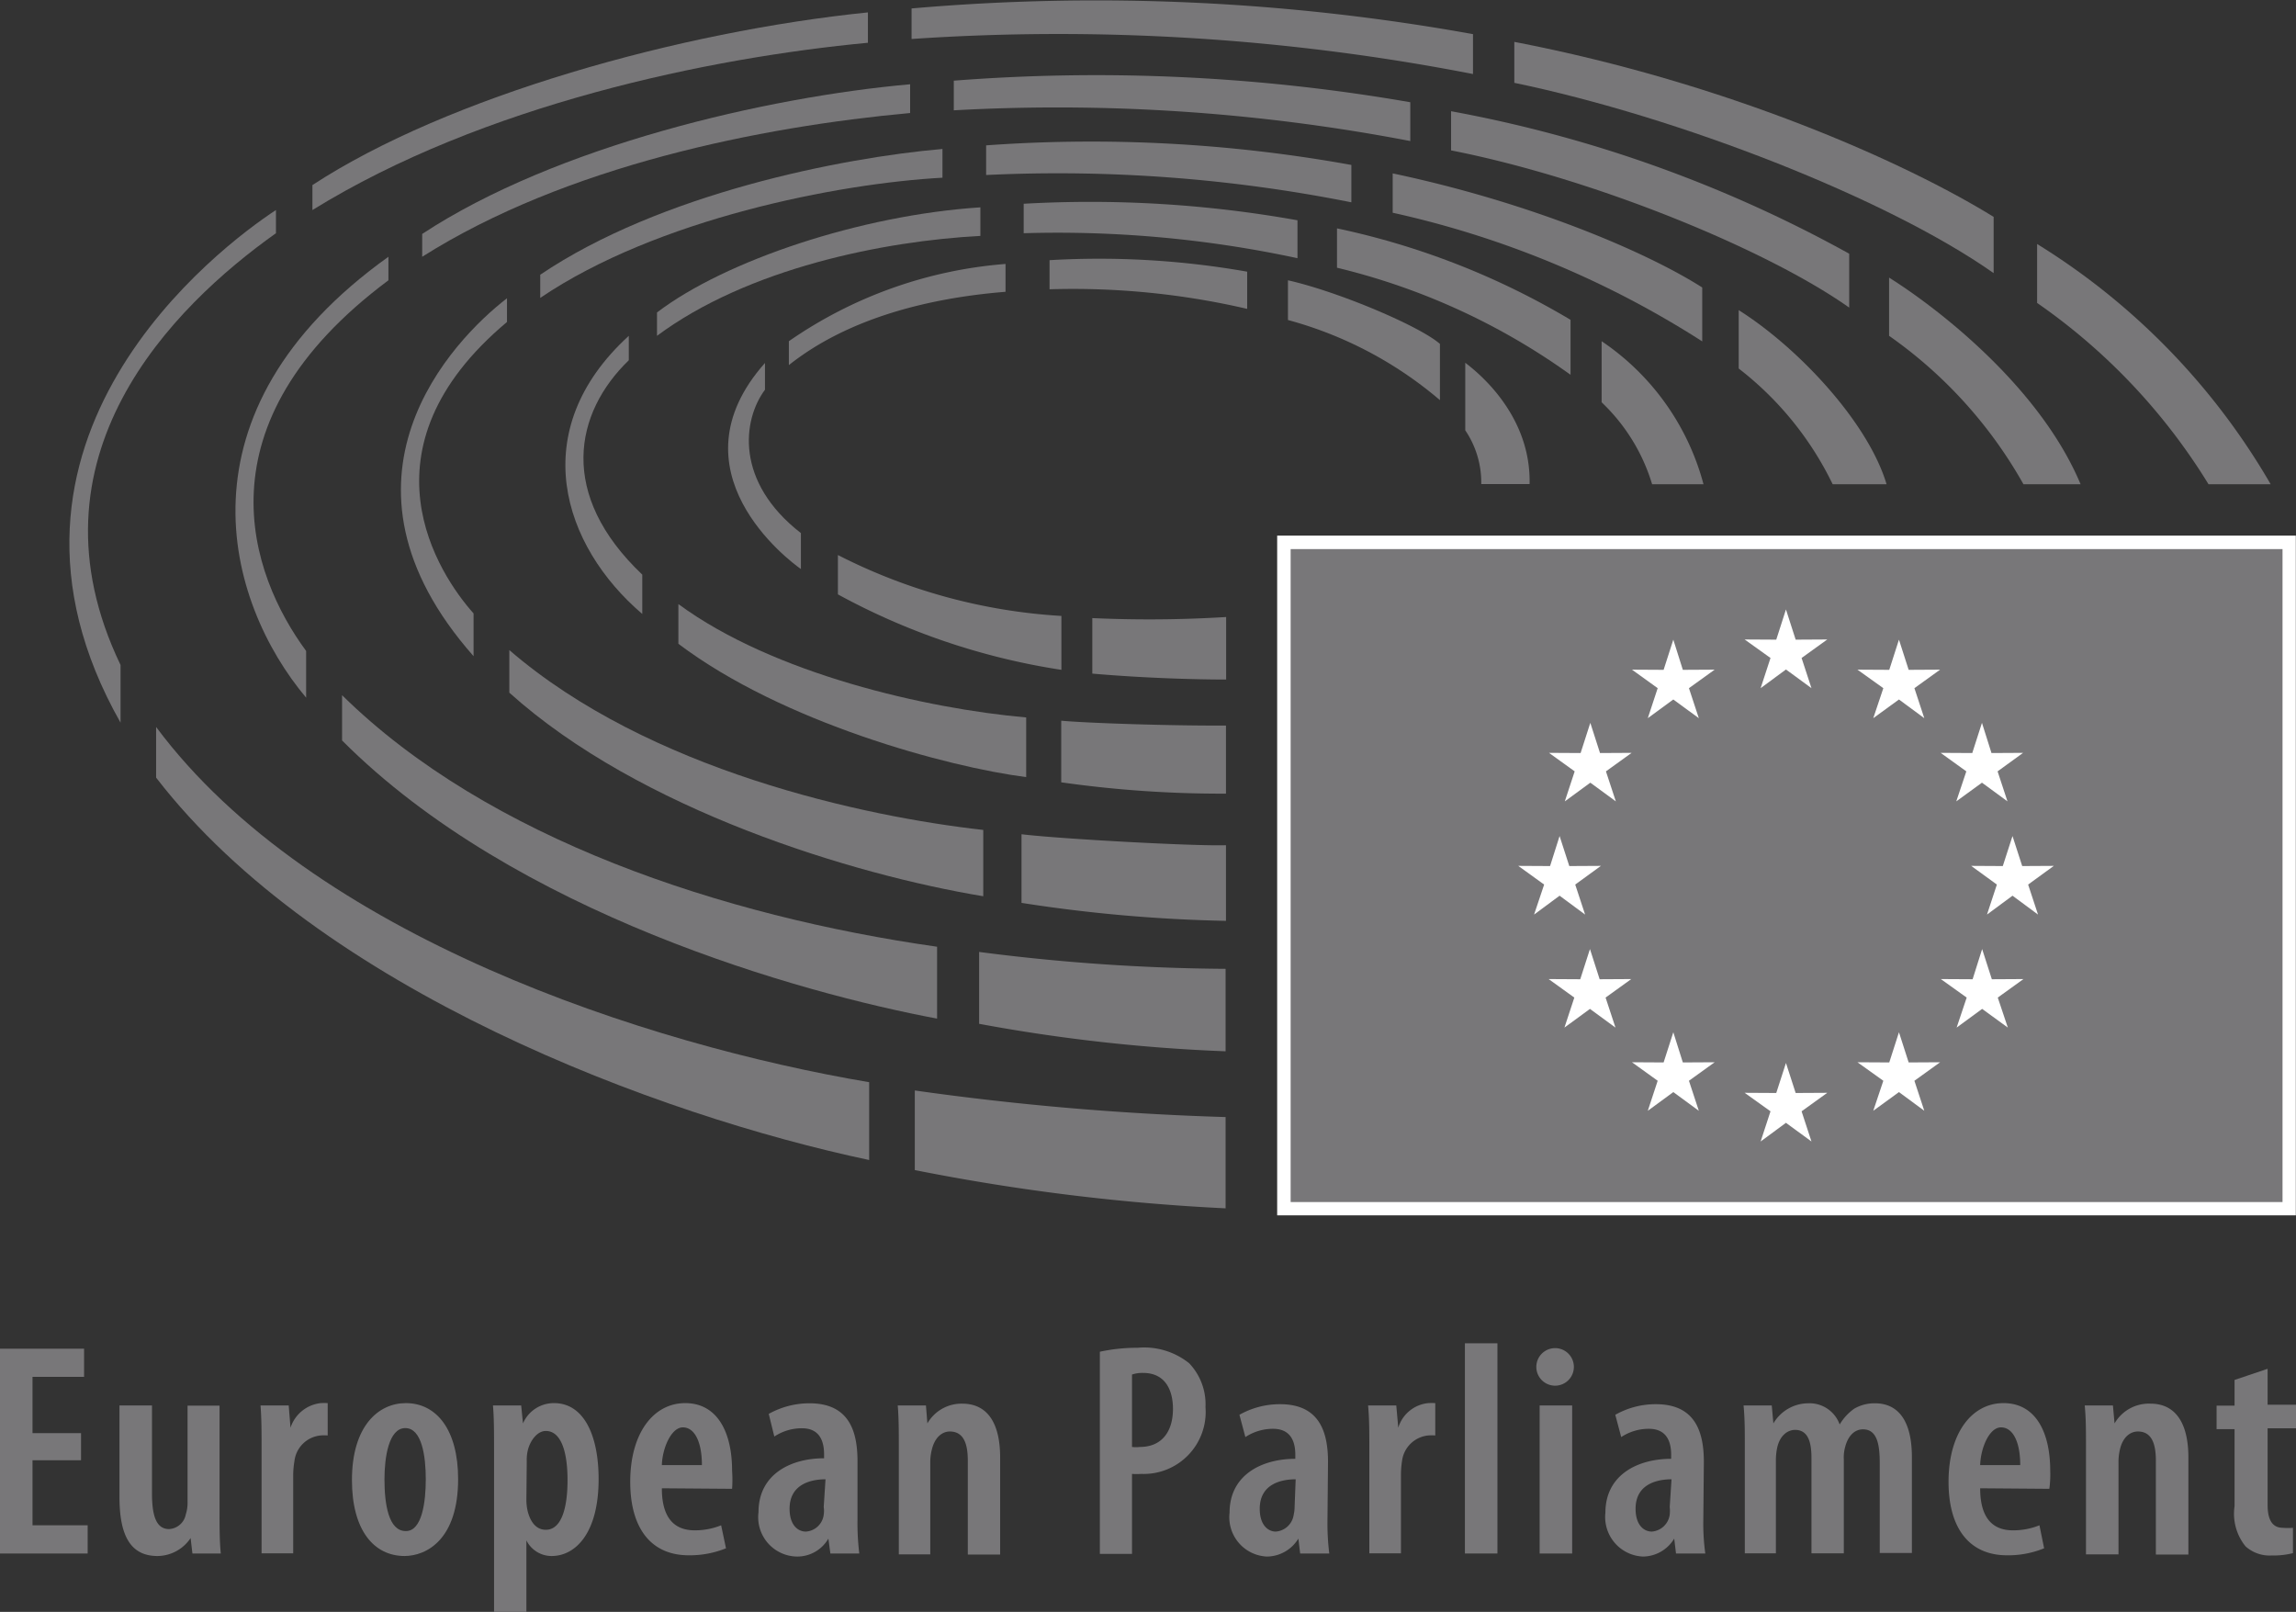 <svg id="Layer_1" data-name="Layer 1" xmlns="http://www.w3.org/2000/svg" viewBox="0 0 127.8 89.71"><rect x="0" y="0" width="127.8" height="89.71" fill="#333333" stroke="none"/><defs><style>.cls-1{fill:#787779;}.cls-2{fill:#fff;}</style></defs><g id="EN"><path class="cls-1" d="M38.29,103.58h-2.7v3.62h3.07v1.57H33.78V97.37h4.68v1.57H35.59v3.13h2.7Z" transform="translate(-33.78 -22.31)"/><path class="cls-1" d="M46,106.37c0,.89,0,1.71.07,2.4H44.49l-.1-.86h0a2.24,2.24,0,0,1-1.84,1c-1.51,0-2.12-1.14-2.12-3.29v-5.09h1.81v4.88c0,1.18.2,2,.95,2a1,1,0,0,0,.93-.81,2.13,2.13,0,0,0,.1-.71v-5.35H46Z" transform="translate(-33.78 -22.31)"/><path class="cls-1" d="M48.34,102.85c0-.76,0-1.62-.06-2.32h1.57l.1,1.24h0a2,2,0,0,1,1.68-1.37,3.66,3.66,0,0,1,.39,0v1.8a2.36,2.36,0,0,0-.39,0,1.62,1.62,0,0,0-1.46,1.42,5,5,0,0,0-.07.78v4.36H48.34Z" transform="translate(-33.78 -22.31)"/><path class="cls-1" d="M56.31,108.91c-1.74,0-2.94-1.46-2.94-4.23,0-3,1.47-4.28,3-4.28,1.72,0,2.91,1.5,2.91,4.23,0,3.33-1.73,4.28-3,4.28Zm.07-1.39c.89,0,1.1-1.62,1.1-2.88s-.21-2.85-1.14-2.85-1.16,1.65-1.16,2.85c0,1.39.23,2.88,1.18,2.88Z" transform="translate(-33.78 -22.31)"/><path class="cls-1" d="M61.28,103.12c0-1.11,0-1.89-.06-2.59h1.57l.1,1h0a1.87,1.87,0,0,1,1.73-1.13c1.64,0,2.48,1.76,2.48,4.23,0,3-1.28,4.28-2.62,4.28a1.57,1.57,0,0,1-1.4-.87h0v4h-1.8Zm1.8,2.64a2.78,2.78,0,0,0,.08.69c.22.8.64,1,1,1,.91,0,1.21-1.31,1.21-2.76,0-1.64-.38-2.74-1.21-2.74-.46,0-.86.51-1,1.07a2.29,2.29,0,0,0-.06.61Z" transform="translate(-33.78 -22.31)"/><path class="cls-1" d="M70.62,105.14c0,1.84.86,2.34,1.83,2.34a3.88,3.88,0,0,0,1.47-.28l.27,1.28a5.38,5.38,0,0,1-2.07.39c-2.13,0-3.26-1.54-3.26-4.09,0-2.72,1.3-4.38,3.06-4.38s2.61,1.57,2.61,3.77a7.08,7.08,0,0,1,0,1Zm2.23-1.29c0-1.32-.42-2.1-1.06-2.1s-1.14,1.14-1.17,2.1Z" transform="translate(-33.78 -22.31)"/><path class="cls-1" d="M81.51,106.89a13.77,13.77,0,0,0,.1,1.88H80l-.11-.83h0a2,2,0,0,1-1.74,1A2.19,2.19,0,0,1,76,106.47c0-2.11,1.79-3,3.65-3v-.22c0-.86-.34-1.45-1.23-1.45a2.77,2.77,0,0,0-1.54.46L76.57,101a4.65,4.65,0,0,1,2.27-.59c2.13,0,2.67,1.45,2.67,3.21Zm-1.78-2.25c-.71,0-2,.21-2,1.64,0,.94.49,1.27.9,1.27a1.07,1.07,0,0,0,1-.94,1.45,1.45,0,0,0,0-.43Z" transform="translate(-33.78 -22.31)"/><path class="cls-1" d="M83.81,102.85c0-.93,0-1.59-.06-2.32h1.57l.08,1h0a2.19,2.19,0,0,1,1.94-1.1c1.39,0,2.11,1.06,2.11,3v5.4h-1.8v-5.22c0-.83-.17-1.63-1-1.63-.44,0-.84.34-1,1a2.89,2.89,0,0,0-.09.75v5.09H83.81Z" transform="translate(-33.78 -22.31)"/><path class="cls-1" d="M95,97.54a9.84,9.84,0,0,1,2.11-.22,4,4,0,0,1,2.86.86,3.31,3.31,0,0,1,.91,2.44,3.45,3.45,0,0,1-3.58,3.72,4.18,4.18,0,0,1-.51,0v4.45H95Zm1.79,5.3a1.89,1.89,0,0,0,.44,0c1.18,0,1.84-.81,1.84-2.12,0-1.06-.44-2-1.66-2a1.77,1.77,0,0,0-.62.09Z" transform="translate(-33.78 -22.31)"/><path class="cls-1" d="M107.67,106.89a13.77,13.77,0,0,0,.1,1.88h-1.62l-.1-.83h0a2.07,2.07,0,0,1-1.75,1,2.19,2.19,0,0,1-2.08-2.44c0-2.11,1.8-3,3.66-3v-.22c0-.86-.34-1.45-1.24-1.45a2.79,2.79,0,0,0-1.54.46l-.33-1.24a4.57,4.57,0,0,1,2.26-.59c2.13,0,2.67,1.45,2.67,3.21Zm-1.77-2.25c-.72,0-2,.21-2,1.64,0,.94.49,1.27.89,1.27a1.09,1.09,0,0,0,1-.94,1.88,1.88,0,0,0,.05-.43Z" transform="translate(-33.78 -22.31)"/><path class="cls-1" d="M110,102.85c0-.76,0-1.62-.07-2.32h1.57l.11,1.24h0a1.94,1.94,0,0,1,1.67-1.37,3.66,3.66,0,0,1,.39,0v1.8a2.36,2.36,0,0,0-.39,0,1.63,1.63,0,0,0-1.46,1.42,5.16,5.16,0,0,0-.06.78v4.36H110Z" transform="translate(-33.78 -22.31)"/><path class="cls-1" d="M115.32,97.07h1.81v11.7h-1.81Z" transform="translate(-33.78 -22.31)"/><path class="cls-1" d="M120.34,99.43a1,1,0,0,1,0-2.09,1,1,0,0,1,0,2.09Zm-.86,9.34v-8.24h1.81v8.24Z" transform="translate(-33.78 -22.31)"/><path class="cls-1" d="M128.59,106.89a12.28,12.28,0,0,0,.11,1.88h-1.63l-.1-.83h0a2.05,2.05,0,0,1-1.74,1,2.2,2.2,0,0,1-2.09-2.44c0-2.11,1.8-3,3.66-3v-.22c0-.86-.34-1.45-1.24-1.45a2.79,2.79,0,0,0-1.54.46l-.33-1.24a4.57,4.57,0,0,1,2.26-.59c2.13,0,2.67,1.45,2.67,3.21Zm-1.77-2.25c-.71,0-2,.21-2,1.64,0,.94.49,1.27.9,1.27a1.09,1.09,0,0,0,1-.94,1.88,1.88,0,0,0,0-.43Z" transform="translate(-33.78 -22.31)"/><path class="cls-1" d="M130.9,102.85c0-.93,0-1.59-.07-2.32h1.57l.09,1h0a2.26,2.26,0,0,1,1.93-1.12,1.78,1.78,0,0,1,1.76,1.18h0a2.86,2.86,0,0,1,.81-.88,2.24,2.24,0,0,1,1.15-.3c1.32,0,2.06,1,2.06,3v5.33h-1.79v-5c0-1-.13-1.88-.93-1.88-.47,0-.84.36-1,1a2.12,2.12,0,0,0-.07.66v5.24h-1.8v-5.28c0-.72-.1-1.59-.91-1.59-.44,0-.86.34-1,1a3.34,3.34,0,0,0-.07.66v5.21H130.9Z" transform="translate(-33.78 -22.31)"/><path class="cls-1" d="M144,105.14c0,1.84.86,2.34,1.82,2.34a3.89,3.89,0,0,0,1.48-.28l.26,1.28a5.29,5.29,0,0,1-2.06.39c-2.13,0-3.26-1.54-3.26-4.09,0-2.72,1.3-4.38,3.06-4.38s2.6,1.57,2.6,3.77a5.75,5.75,0,0,1-.05,1Zm2.23-1.29c0-1.32-.42-2.1-1.07-2.1s-1.13,1.14-1.16,2.1Z" transform="translate(-33.78 -22.31)"/><path class="cls-1" d="M149.89,102.85c0-.93,0-1.59-.07-2.32h1.57l.09,1h0a2.21,2.21,0,0,1,2-1.1c1.38,0,2.11,1.06,2.11,3v5.4h-1.81v-5.22c0-.83-.17-1.63-1-1.63-.45,0-.85.34-1,1a3,3,0,0,0-.08.75v5.09h-1.81Z" transform="translate(-33.78 -22.31)"/><path class="cls-1" d="M160,98.49v2h1.59v1.31H160v4.27c0,1,.39,1.27.85,1.27a3.43,3.43,0,0,0,.56,0l0,1.41a4.42,4.42,0,0,1-1.18.13,2,2,0,0,1-1.46-.51,2.88,2.88,0,0,1-.61-2.23v-4.29h-1v-1.31h1V99.11Z" transform="translate(-33.78 -22.31)"/></g><g id="mute"><g id="flag"><rect class="cls-2" x="71.09" y="29.81" width="56.7" height="37.83"/><rect class="cls-1" x="71.84" y="30.56" width="55.21" height="36.34"/><polygon class="cls-2" points="99.41 33.92 99.95 35.6 101.71 35.59 100.28 36.62 100.83 38.3 99.41 37.26 98 38.3 98.55 36.62 97.11 35.59 98.87 35.6 99.41 33.92"/><polygon class="cls-2" points="99.41 59.16 99.95 60.83 101.71 60.82 100.28 61.85 100.83 63.53 99.41 62.49 98 63.53 98.55 61.85 97.11 60.82 98.87 60.83 99.41 59.16"/><polygon class="cls-2" points="93.14 35.6 93.67 37.28 95.44 37.27 94.01 38.3 94.56 39.97 93.14 38.93 91.72 39.97 92.27 38.3 90.84 37.27 92.6 37.28 93.14 35.6"/><polygon class="cls-2" points="88.52 40.23 89.06 41.91 90.82 41.9 89.39 42.93 89.94 44.6 88.52 43.56 87.1 44.6 87.65 42.93 86.22 41.9 87.98 41.91 88.52 40.23"/><polygon class="cls-2" points="86.81 46.53 87.35 48.2 89.11 48.19 87.68 49.23 88.23 50.9 86.81 49.85 85.39 50.9 85.95 49.23 84.51 48.19 86.28 48.2 86.81 46.53"/><polygon class="cls-2" points="88.5 52.82 89.04 54.5 90.8 54.49 89.37 55.52 89.92 57.19 88.5 56.15 87.08 57.19 87.63 55.52 86.2 54.49 87.96 54.5 88.5 52.82"/><polygon class="cls-2" points="93.14 57.45 93.67 59.13 95.44 59.12 94.01 60.15 94.56 61.82 93.14 60.78 91.72 61.82 92.27 60.15 90.84 59.12 92.6 59.13 93.14 57.45"/><polygon class="cls-2" points="105.7 35.6 105.16 37.28 103.39 37.27 104.83 38.3 104.27 39.97 105.7 38.93 107.11 39.97 106.56 38.3 107.99 37.27 106.24 37.28 105.7 35.6"/><polygon class="cls-2" points="110.32 40.23 109.78 41.91 108.02 41.9 109.45 42.93 108.89 44.6 110.32 43.56 111.74 44.6 111.19 42.93 112.61 41.9 110.85 41.91 110.32 40.23"/><polygon class="cls-2" points="112.02 46.53 111.48 48.2 109.72 48.19 111.15 49.23 110.6 50.9 112.02 49.85 113.44 50.9 112.89 49.23 114.32 48.19 112.56 48.2 112.02 46.53"/><polygon class="cls-2" points="110.33 52.82 109.8 54.5 108.03 54.49 109.47 55.52 108.91 57.19 110.33 56.15 111.76 57.19 111.2 55.52 112.63 54.49 110.87 54.5 110.33 52.82"/><polygon class="cls-2" points="105.7 57.45 105.16 59.13 103.39 59.12 104.83 60.15 104.27 61.82 105.7 60.78 107.11 61.82 106.56 60.15 107.99 59.12 106.24 59.13 105.7 57.45"/></g><g id="hc"><path class="cls-1" d="M113.93,44.58V41.45c-1.14-1-5.69-2.92-8.46-3.54v2.21A21.78,21.78,0,0,1,113.93,44.58Z" transform="translate(-33.78 -22.31)"/><path class="cls-1" d="M116.23,49.25h2.69c.09-4-3.12-6.39-3.58-6.75v3.76A5.18,5.18,0,0,1,116.23,49.25Z" transform="translate(-33.78 -22.31)"/><path class="cls-1" d="M122.93,41.3v3.4a10.42,10.42,0,0,1,2.81,4.56h2.86A13.9,13.9,0,0,0,122.93,41.3Z" transform="translate(-33.78 -22.31)"/><path class="cls-1" d="M121.2,43.17V40.11a42.54,42.54,0,0,0-13-5.09v2.19A37.13,37.13,0,0,1,121.2,43.17Z" transform="translate(-33.78 -22.31)"/><path class="cls-1" d="M128.53,41.31v-3c-3.14-2-9.6-4.74-17.23-6.35v2.19A53.1,53.1,0,0,1,128.53,41.31Z" transform="translate(-33.78 -22.31)"/><path class="cls-1" d="M130.56,39.57v3.25a18.1,18.1,0,0,1,5.23,6.44h3C137.77,45.83,133.9,41.68,130.56,39.57Z" transform="translate(-33.78 -22.31)"/><path class="cls-1" d="M136.71,39.43v-3a72.89,72.89,0,0,0-22.16-7.93v2.18C122.63,32.27,132.24,36.26,136.71,39.43Z" transform="translate(-33.78 -22.31)"/><path class="cls-1" d="M146.41,49.26h3.18c-2.29-5.46-8-9.83-10.66-11.5V41A25.09,25.09,0,0,1,146.41,49.26Z" transform="translate(-33.78 -22.31)"/><path class="cls-1" d="M144.75,37.51V34.38c-4.86-3-14.7-7.43-26.68-9.74v2.28C127.18,28.81,138.81,33.33,144.75,37.51Z" transform="translate(-33.78 -22.31)"/><path class="cls-1" d="M156.71,49.26h3.46a38.2,38.2,0,0,0-13-13.37v3.28A33.72,33.72,0,0,1,156.71,49.26Z" transform="translate(-33.78 -22.31)"/><path class="cls-1" d="M103.2,39.5V37.43a47.41,47.41,0,0,0-11-.64v1.62A42.85,42.85,0,0,1,103.2,39.5Z" transform="translate(-33.78 -22.31)"/><path class="cls-1" d="M89.75,38.55V37A24.47,24.47,0,0,0,77.69,41.3v1.33C81,40,85.52,38.89,89.75,38.55Z" transform="translate(-33.78 -22.31)"/><path class="cls-1" d="M76.36,44V42.51c-5.33,6,1.33,11,2,11.47v-2C74.68,49.12,75.11,45.68,76.36,44Z" transform="translate(-33.78 -22.31)"/><path class="cls-1" d="M80.42,53.2v2.19a37.88,37.88,0,0,0,12.44,4.2l0-3A31.37,31.37,0,0,1,80.42,53.2Z" transform="translate(-33.78 -22.31)"/><path class="cls-1" d="M94.58,56.71V59.8c3,.26,5.89.33,7.45.33V56.65A70,70,0,0,1,94.58,56.71Z" transform="translate(-33.78 -22.31)"/><path class="cls-1" d="M106,36.68V34.57a65.43,65.43,0,0,0-15.24-.92v1.64A63.57,63.57,0,0,1,106,36.68Z" transform="translate(-33.78 -22.31)"/><path class="cls-1" d="M90.9,65.56V62.24c-5.54-.49-14.07-2.42-19.36-6.31v2.21C77.34,62.52,86.53,65,90.9,65.56Z" transform="translate(-33.78 -22.31)"/><path class="cls-1" d="M69.53,56.48V54.29c-4.7-4.46-3.78-9-.75-11.93V41C63,46.28,65.09,52.69,69.53,56.48Z" transform="translate(-33.78 -22.31)"/><path class="cls-1" d="M92.85,62.42v3.43a63.31,63.31,0,0,0,9.17.63V62.69C98.93,62.71,94.22,62.55,92.85,62.42Z" transform="translate(-33.78 -22.31)"/><path class="cls-1" d="M70.35,39.7V41c5.06-3.76,12.63-5.28,18-5.56V33.85C81.71,34.28,74.14,36.81,70.35,39.7Z" transform="translate(-33.78 -22.31)"/><path class="cls-1" d="M62.13,58.49v2.37C69.38,67.39,81.3,71,88.51,72.19V68.5C81.87,67.76,69.88,65.18,62.13,58.49Z" transform="translate(-33.78 -22.31)"/><path class="cls-1" d="M109,33.57V31.49A81.34,81.34,0,0,0,88.67,30.4v1.65A83.46,83.46,0,0,1,109,33.57Z" transform="translate(-33.78 -22.31)"/><path class="cls-1" d="M90.64,68.74v3.82a84.2,84.2,0,0,0,11.38,1V69.35C100.3,69.41,92.78,69,90.64,68.74Z" transform="translate(-33.78 -22.31)"/><path class="cls-1" d="M86.24,32.2V30.6c-5.63.49-15.71,2.49-22.39,7v1.29C70.35,34.49,80.42,32.52,86.24,32.2Z" transform="translate(-33.78 -22.31)"/><path class="cls-1" d="M62,40.23V38.91C59,41.22,51.46,49,60.14,58.83V56.45C58.21,54.29,53.55,47.31,62,40.23Z" transform="translate(-33.78 -22.31)"/><path class="cls-1" d="M112.28,30.16V28A102.24,102.24,0,0,0,86.87,26.8v1.65A104.06,104.06,0,0,1,112.28,30.16Z" transform="translate(-33.78 -22.31)"/><path class="cls-1" d="M88.28,75.29v4A94.87,94.87,0,0,0,102,80.82V76.23A111.35,111.35,0,0,1,88.28,75.29Z" transform="translate(-33.78 -22.31)"/><path class="cls-1" d="M85.94,79V75c-11.89-1.69-25-6-33.12-14v2.52C62.44,73.17,78.4,77.59,85.94,79Z" transform="translate(-33.78 -22.31)"/><path class="cls-1" d="M57.28,35.33V36.6c8-5.06,18.84-7.24,27.16-8V27C76.44,27.71,64.73,30.43,57.28,35.33Z" transform="translate(-33.78 -22.31)"/><path class="cls-1" d="M50.82,61.14v-2.6C47.7,54.3,44.65,45.92,55.4,37.91V36.6C43.32,45.24,46.34,55.81,50.82,61.14Z" transform="translate(-33.78 -22.31)"/><path class="cls-1" d="M42.47,62.77v2.82c9.13,11.84,28,18.81,39.69,21.28V82.54C69.85,80.46,51.15,74.43,42.47,62.77Z" transform="translate(-33.78 -22.31)"/><path class="cls-1" d="M115.77,26.43V24.21a118.17,118.17,0,0,0-31.25-1.43v1.7A120.61,120.61,0,0,1,115.77,26.43Z" transform="translate(-33.78 -22.31)"/><path class="cls-1" d="M82.09,24.69V23c-10.42,1.06-23.36,4.67-30.92,9.61V34C60.67,28.13,73.28,25.52,82.09,24.69Z" transform="translate(-33.78 -22.31)"/><path class="cls-1" d="M84.7,83v4.43A117.79,117.79,0,0,0,102,89.56V84.48A156.66,156.66,0,0,1,84.7,83Z" transform="translate(-33.78 -22.31)"/><path class="cls-1" d="M49.14,35.29V34c-3.06,2-17.54,12.84-8.65,28.53V59.32C34.93,47.75,43.41,39.36,49.14,35.29Z" transform="translate(-33.78 -22.31)"/></g></g></svg>